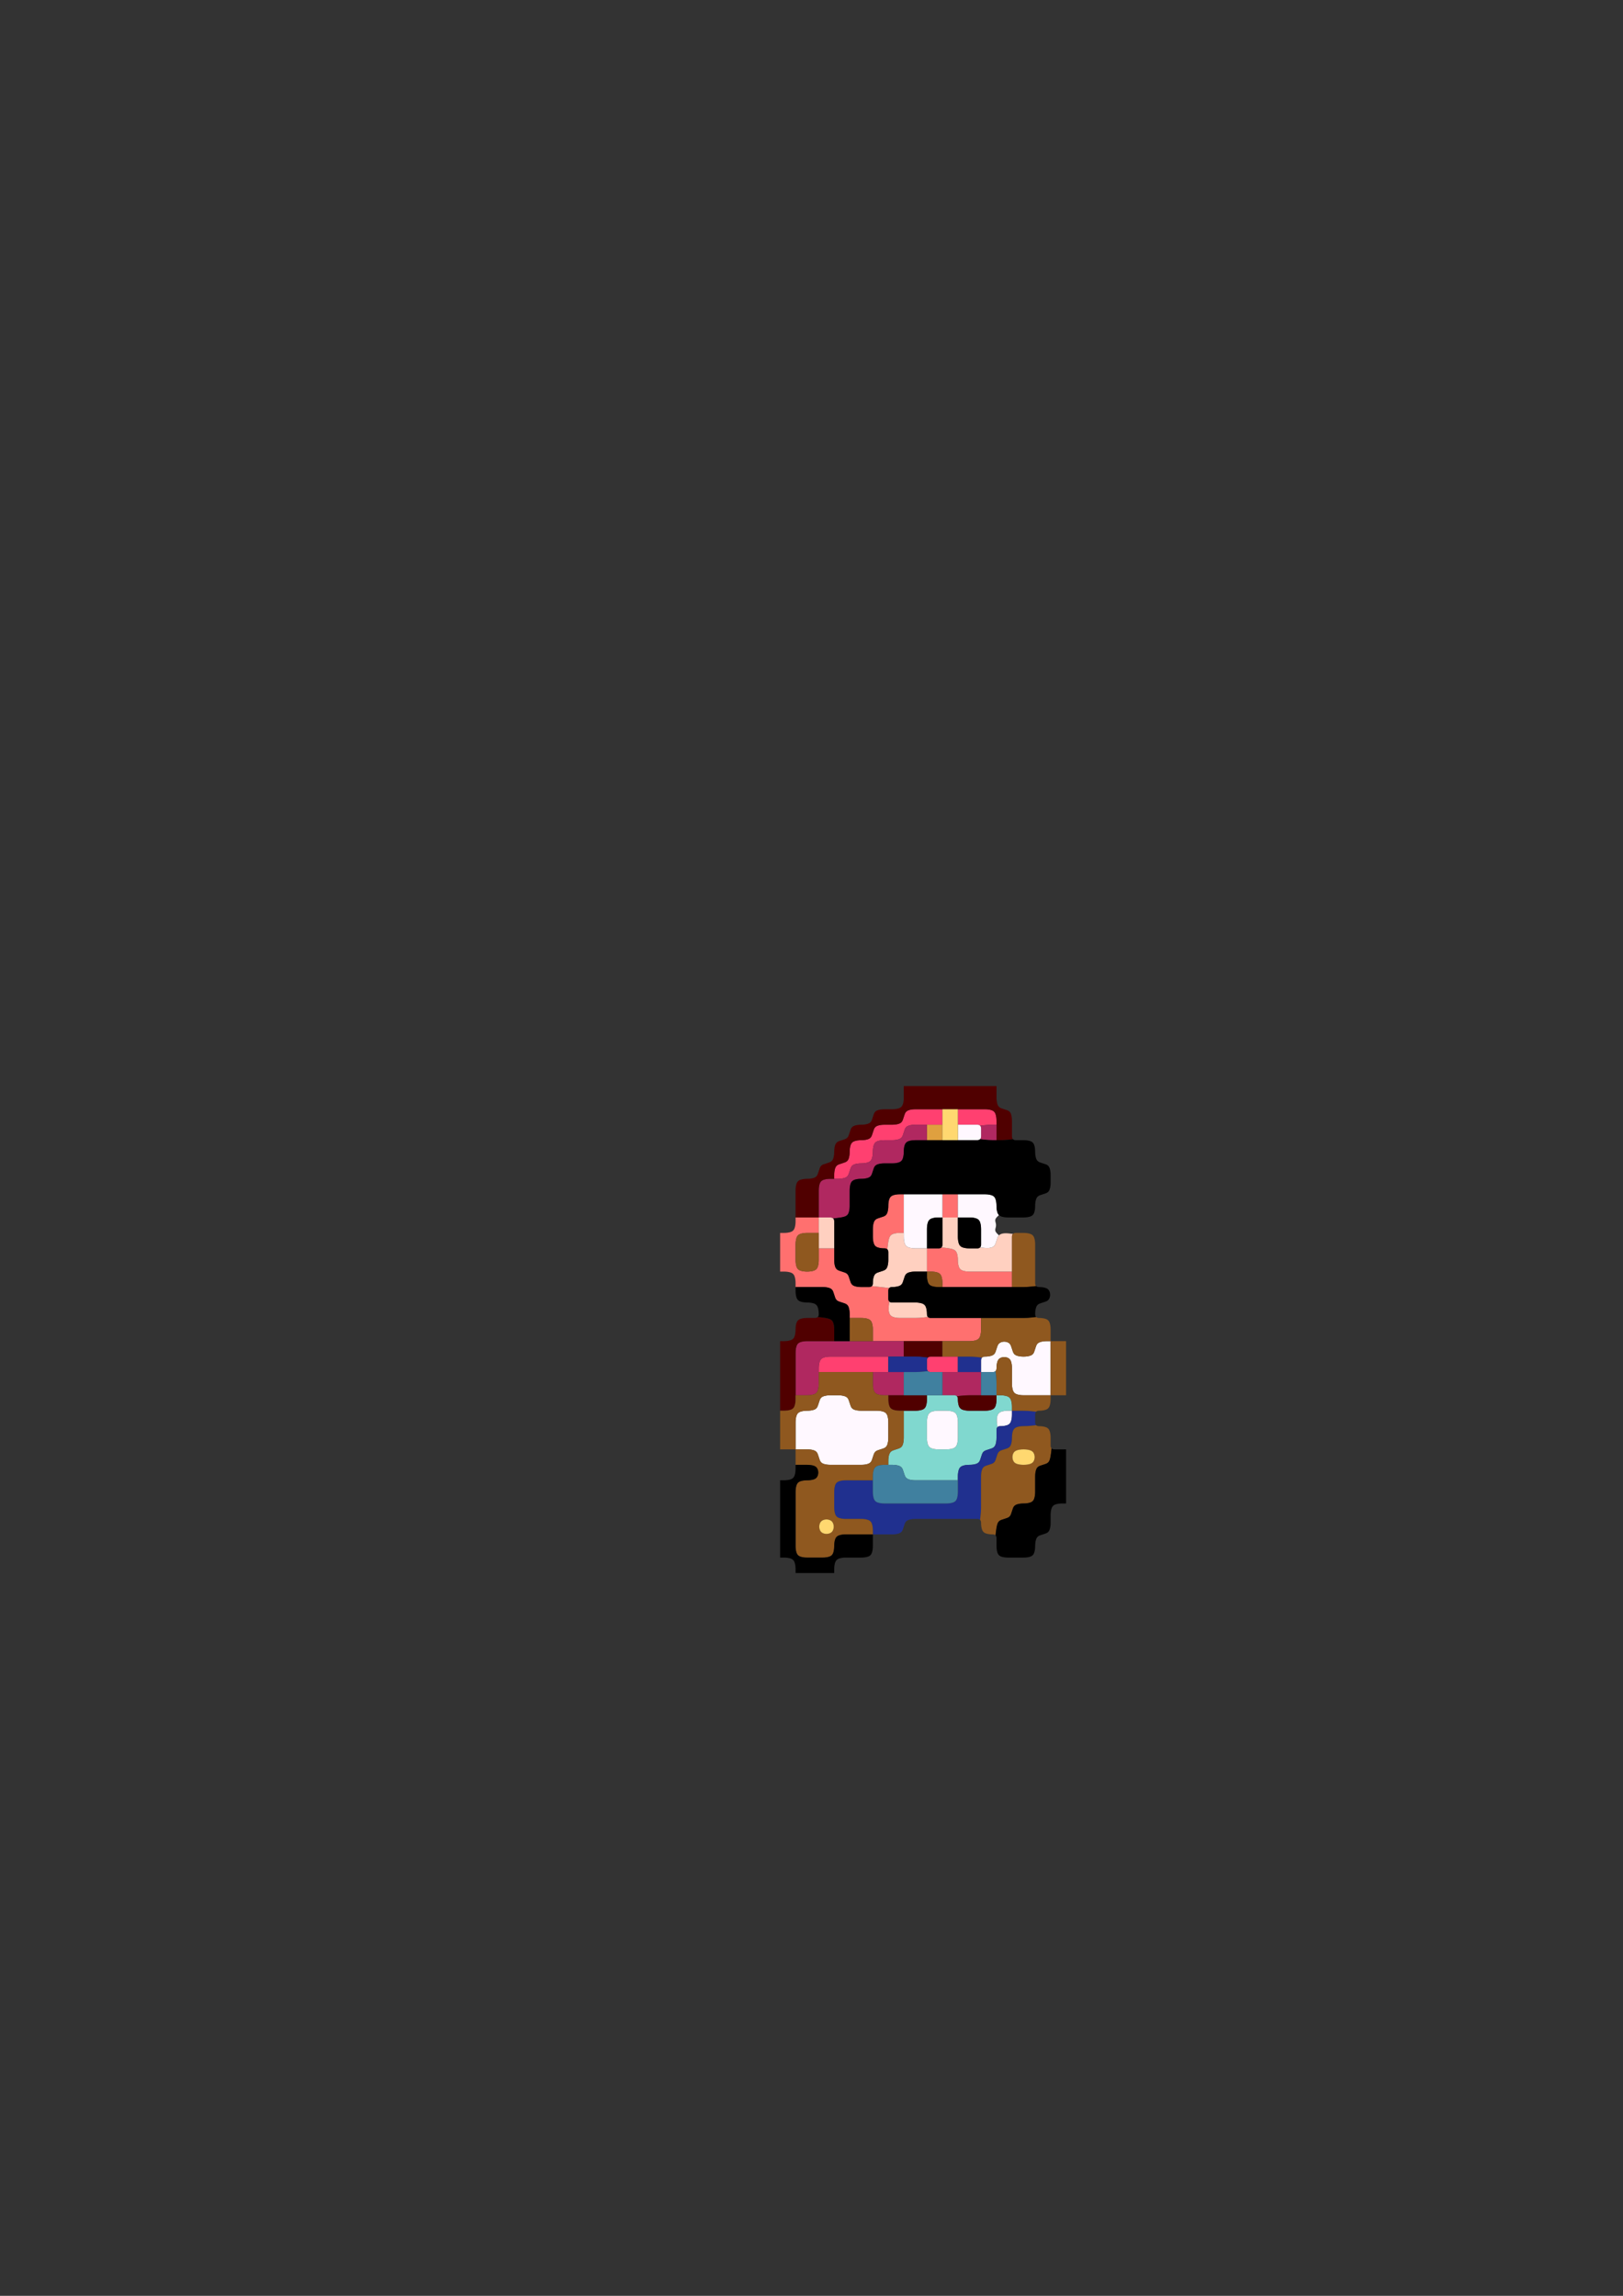 <?xml version="1.0" encoding="UTF-8" standalone="no"?>
<!-- Created with Inkscape (http://www.inkscape.org/) -->

<svg
   xmlns:dc="http://purl.org/dc/elements/1.1/"
   xmlns:cc="http://creativecommons.org/ns#"
   xmlns:rdf="http://www.w3.org/1999/02/22-rdf-syntax-ns#"
   xmlns:svg="http://www.w3.org/2000/svg"
   xmlns="http://www.w3.org/2000/svg"
   xmlns:sodipodi="http://sodipodi.sourceforge.net/DTD/sodipodi-0.dtd"
   xmlns:inkscape="http://www.inkscape.org/namespaces/inkscape"
   width="210mm"
   height="297mm"
   viewBox="0 0 210 297"
   version="1.1"
   id="svg6152"
   inkscape:version="0.92.4 (unknown)"
   sodipodi:docname="m2.svg">
  <rect x="0" y="0" width="210" height="297" fill="#333333" stroke="none"/>
  <defs
     id="defs6146" />
  <sodipodi:namedview
     id="base"
     pagecolor="#ffffff"
     bordercolor="#666666"
     borderopacity="1.0"
     inkscape:pageopacity="0.0"
     inkscape:pageshadow="2"
     inkscape:zoom="1.979899"
     inkscape:cx="425.75889"
     inkscape:cy="479.1878"
     inkscape:document-units="mm"
     inkscape:current-layer="g6345"
     showgrid="false"
     inkscape:window-width="1366"
     inkscape:window-height="703"
     inkscape:window-x="0"
     inkscape:window-y="0"
     inkscape:window-maximized="1" />
  <g
     inkscape:label="Layer 1"
     inkscape:groupmode="layer"
     id="layer1">
    <g
       transform="translate(100.939,140.499)"
       id="g6345">
      <path
         style="fill:#dfa03f;fill-opacity:1"
         d="M 19,5.5 V 5 h 0.5 q 0.5,0 1,0 H 21 v 0.5 q 0,0.5 0,1 V 7 H 20.5 Q 20,7 19.5,7 H 19 V 6.5 Q 19,6 19,5.5 M 18.875,7 H 19 19.375 19.75 19.5 Q 19.25,7 19,7 h -0.25 0.125 m 1.75,0 H 21 21.125 21.25 21 q -0.25,0 -0.5,0 h -0.25 0.375 M 21,5.375 V 5 4.875 4.75 5 q 0,0.25 0,0.5 V 5.75 5.375 M 19.375,5 H 19 18.875 18.75 19 q 0.25,0 0.5,0 h 0.25 -0.375"
         id="path6233"
         inkscape:connector-curvature="0" />
      <path
         id="path6265"
         style="fill:#ff706f;fill-opacity:1"
         d="M 19,21.5 V 21 h 0.5 q 0.5,0 1,0 H 21 20.625 20.25 20.5 q 0.25,0 0.375,-0.125 L 21,20.75 20.938,20.812 20.875,20.875 21.438,20.938 Q 22,21 22.375,21.125 q 0.375,0.125 0.5,0.5 Q 23,22 23,22.5 q 0,0.5 0.125,0.875 0.125,0.375 0.5,0.5 Q 24,24 24.5,24 q 0.5,0 1,0 0.5,0 1,0 0.5,0 1,0 0.5,0 1,0 0.5,0 1,0 H 30 v 0.5 q 0,0.5 0,1 V 26 h -0.5 q -0.5,0 -1,0 -0.5,0 -1,0 -0.5,0 -1,0 -0.5,0 -1,0 -0.5,0 -1,0 -0.5,0 -1,0 -0.5,0 -1,0 -0.5,0 -1,0 H 21 V 25.5 Q 21,25 20.875,24.625 20.75,24.25 20.375,24.125 20,24 19.5,24 H 19 v -0.5 q 0,-0.5 0,-1 0,-0.5 0,-1 M 20.875,26 H 21 21.375 21.75 21.5 q -0.25,0 -0.5,0 h -0.25 0.125 m 8.75,0 H 30 30.125 30.25 30 q -0.25,0 -0.5,0 h -0.25 0.375 M 30,24.375 V 24 23.875 23.75 24 q 0,0.25 0,0.5 v 0.25 -0.375 M 2,17.5 V 17 h 0.5 q 0.5,0 1,0 0.5,0 1,0 H 5 v 0.5 q 0,0.5 0,1 V 19 H 4.5 Q 4,19 3.5,19 3,19 2.625,19.125 2.25,19.25 2.125,19.625 2,20 2,20.5 q 0,0.5 0,1 0,0.5 0,1 0,0.5 0.125,0.875 0.125,0.375 0.5,0.5 Q 3,24 3.5,24 4,24 4.375,23.875 4.75,23.75 4.875,23.375 5,23 5,22.5 5,22 5,21.5 V 21 h 0.5 q 0.5,0 1,0 H 7 v 0.5 q 0,0.5 0,1 0,0.5 0.125,0.875 0.125,0.375 0.5,0.5 Q 8,24 8.375,24.125 8.75,24.25 8.875,24.625 9,25 9.125,25.375 9.25,25.75 9.625,25.875 10,26 10.5,26 q 0.5,0 1,0 H 12 11.625 11.25 11.5 q 0.25,0 0.375,-0.125 L 12,25.75 11.938,25.812 11.875,25.875 12.438,25.938 Q 13,26 13.562,26.062 L 14.125,26.125 14.188,26.062 14.25,26 14.125,26.125 Q 14,26.25 14,26.5 V 26.75 26.375 26 26.5 q 0,0.5 0,1 V 28 27.625 27.25 27.5 q 0,0.25 0.125,0.375 L 14.25,28 14.188,27.938 14.125,27.875 14.062,28.438 Q 14,29 14.125,29.375 q 0.125,0.375 0.5,0.5 Q 15,30 15.5,30 q 0.5,0 1,0 0.5,0 1,0 0.5,0 1.062,-0.062 L 19.125,29.875 19.062,29.812 19,29.75 19.125,29.875 Q 19.25,30 19.5,30 H 19.75 19.375 19 19.5 q 0.5,0 1,0 0.5,0 1,0 0.5,0 1,0 0.5,0 1,0 0.5,0 1,0 0.5,0 1,0 H 26 v 0.5 q 0,0.5 0,1 0,0.5 -0.125,0.875 -0.125,0.375 -0.5,0.5 Q 25,33 24.5,33 q -0.5,0 -1,0 -0.5,0 -1,0 -0.5,0 -1,0 -0.5,0 -1,0 -0.5,0 -1,0 -0.5,0 -1,0 -0.5,0 -1,0 -0.5,0 -1,0 -0.5,0 -1,0 -0.5,0 -1,0 -0.5,0 -1,0 -0.5,0 -1,0 H 12 v -0.5 q 0,-0.5 0,-1 0,-0.5 -0.125,-0.875 -0.125,-0.375 -0.5,-0.5 Q 11,30 10.5,30 10,30 9.5,30 H 9 V 29.5 Q 9,29 8.875,28.625 8.75,28.25 8.375,28.125 8,28 7.625,27.875 7.25,27.75 7.125,27.375 7,27 6.875,26.625 6.75,26.25 6.375,26.125 6,26 5.5,26 5,26 4.5,26 4,26 3.5,26 3,26 2.5,26 H 2 V 25.5 Q 2,25 1.875,24.625 1.75,24.25 1.375,24.125 1,24 0.5,24 H 0 V 23.5 23 22.5 22 21.5 21 20.5 20 19.5 19 H 0.5 Q 1,19 1.375,18.875 1.75,18.75 1.875,18.375 2,18 2,17.5 m 0,8.125 V 26 26.125 26.25 26 q 0,-0.25 0,-0.5 v -0.25 0.375 m 7,4 V 30 30.125 30.25 30 q 0,-0.25 0,-0.5 v -0.25 0.375 M 11.875,33 H 12 12.375 12.75 12.5 q -0.25,0 -0.5,0 h -0.25 0.125 m 14.25,-3 H 26 25.625 25.25 25.5 q 0.25,0 0.5,0 h 0.25 -0.125 M 7,21.375 V 21 20.875 20.75 21 q 0,0.25 0,0.5 v 0.25 -0.375 m -2,-0.5 V 21 21.375 21.75 21.5 Q 5,21.25 5,21 v -0.25 0.125 m 0,-1.75 V 19 18.625 18.25 18.5 q 0,0.25 0,0.5 v 0.25 -0.125 M 2,16.875 V 17 17.375 17.75 17.5 Q 2,17.25 2,17 v -0.25 0.125 M 21,14.5 V 14 h 0.5 q 0.5,0 1,0 H 23 v 0.5 q 0,0.5 0,1 0,0.5 0,1 V 17 h -0.5 q -0.5,0 -1,0 H 21 v -0.5 q 0,-0.5 0,-1 0,-0.5 0,-1 M 23.125,14 H 23 22.625 22.25 22.5 q 0.25,0 0.5,0 h 0.25 -0.125 m -1.75,0 H 21 20.875 20.75 21 q 0.25,0 0.5,0 h 0.25 -0.375 m -7.25,0.625 q 0.125,-0.375 0.5,-0.5 Q 15,14 15.5,14 H 16 v 0.5 q 0,0.5 0,1 0,0.5 0,1 0,0.5 0,1 0,0.5 0,1 V 19 h -0.5 q -0.5,0 -0.875,0.125 -0.375,0.125 -0.5,0.5 Q 14,20 13.938,20.562 L 13.875,21.125 13.938,21.188 14,21.25 13.875,21.125 Q 13.75,21 13.5,21 H 13.25 13.625 14 13.5 Q 13,21 12.625,20.875 12.25,20.75 12.125,20.375 12,20 12,19.5 q 0,-0.5 0,-1 0,-0.5 0.125,-0.875 0.125,-0.375 0.5,-0.5 Q 13,17 13.375,16.875 13.75,16.75 13.875,16.375 14,16 14,15.5 14,15 14.125,14.625 M 16,19.125 V 19 18.625 18.25 18.5 q 0,0.25 0,0.5 v 0.25 -0.125 M 16.125,14 H 16 15.625 15.25 15.5 q 0.25,0 0.5,0 h 0.25 -0.125"
         inkscape:connector-curvature="0" />
      <path
         id="path6275"
         style="fill:#ffd0c0;fill-opacity:1"
         d="M 14.062,28.438 14.125,27.875 14.062,27.812 14,27.75 14.125,27.875 Q 14.25,28 14.5,28 H 14.75 14.375 14 14.5 q 0.5,0 1,0 0.5,0 1,0 0.5,0 1,0 0.5,0 0.875,0.125 0.375,0.125 0.5,0.5 Q 19,29 19,29.5 V 30 29.625 29.25 29.5 q 0,0.25 0.125,0.375 L 19.25,30 19.188,29.938 19.125,29.875 18.562,29.938 Q 18,30 17.5,30 q -0.5,0 -1,0 -0.5,0 -1,0 -0.5,0 -0.875,-0.125 -0.375,-0.125 -0.5,-0.5 Q 14,29 14.062,28.438 M 14.125,19.625 q 0.125,-0.375 0.5,-0.5 Q 15,19 15.5,19 H 16 v 0.5 q 0,0.5 0.125,0.875 0.125,0.375 0.5,0.5 Q 17,21 17.5,21 q 0.5,0 1,0 H 19 v 0.5 q 0,0.5 0,1 0,0.5 0,1 V 24 h -0.5 q -0.5,0 -1,0 -0.5,0 -0.875,0.125 -0.375,0.125 -0.5,0.5 Q 16,25 15.875,25.375 15.75,25.75 15.375,25.875 15,26 14.5,26 H 14 14.375 14.75 14.5 q -0.25,0 -0.375,0.125 L 14,26.25 14.062,26.188 14.125,26.125 13.562,26.062 Q 13,26 12.438,25.938 L 11.875,25.875 11.812,25.938 11.75,26 11.875,25.875 Q 12,25.75 12,25.5 V 25.25 25.625 26 25.5 q 0,-0.5 0.125,-0.875 0.125,-0.375 0.5,-0.5 Q 13,24 13.375,23.875 13.75,23.75 13.875,23.375 14,23 14,22.5 14,22 14,21.5 V 21 21.375 21.75 21.5 q 0,-0.25 -0.125,-0.375 L 13.75,21 l 0.062,0.062 0.062,0.062 0.062,-0.562 Q 14,20 14.125,19.625 M 16,19.375 V 19 18.875 18.75 19 q 0,0.25 0,0.5 v 0.25 -0.375 M 21,17.5 V 17 h 0.5 q 0.5,0 1,0 H 23 v 0.5 q 0,0.5 0,1 0,0.5 0,1 0,0.5 0.125,0.875 0.125,0.375 0.5,0.5 Q 24,21 24.5,21 q 0.5,0 1,0 H 26 25.625 25.25 25.5 q 0.25,0 0.375,-0.125 L 26,20.75 25.938,20.812 25.875,20.875 26.438,20.938 Q 27,21 27.375,20.875 27.75,20.75 27.875,20.375 28,20 28.125,19.625 28.25,19.25 28.625,19.125 29,19 29.562,19.062 L 30.125,19.125 30.188,19.062 30.25,19 30.125,19.125 Q 30,19.25 30,19.5 V 19.75 19.375 19 19.5 q 0,0.5 0,1 0,0.5 0,1 0,0.5 0,1 0,0.5 0,1 V 24 h -0.5 q -0.5,0 -1,0 -0.5,0 -1,0 -0.5,0 -1,0 -0.5,0 -1,0 -0.5,0 -1,0 -0.5,0 -0.875,-0.125 -0.375,-0.125 -0.5,-0.5 Q 23,23 23,22.5 23,22 22.875,21.625 22.75,21.25 22.375,21.125 22,21 21.438,20.938 L 20.875,20.875 20.812,20.938 20.75,21 20.875,20.875 Q 21,20.75 21,20.5 V 20.25 20.625 21 20.5 q 0,-0.5 0,-1 0,-0.5 0,-1 0,-0.5 0,-1 m 9,6.625 V 24 23.625 23.25 23.5 q 0,0.25 0,0.5 v 0.25 -0.125 M 5,17.5 V 17 h 0.5 q 0.5,0 1,0 0.5,0 0.5,0.5 0,0.5 0,1 0,0.5 0,1 0,0.5 0,1 V 21 H 6.5 Q 6,21 5.5,21 H 5 v -0.5 q 0,-0.5 0,-1 0,-0.5 0,-1 0,-0.5 0,-1 m 0,3.125 V 21 21.125 21.25 21 q 0,-0.25 0,-0.5 v -0.25 0.375 m 2,0.5 V 21 20.625 20.25 20.5 q 0,0.25 0,0.5 v 0.25 -0.125"
         inkscape:connector-curvature="0" />
      <path
         id="path6295"
         style="fill:#ff4070;fill-opacity:1"
         d="m 19,35.5 q 0,-0.5 0.5,-0.5 0.5,0 1,0 0.5,0 1,0 0.5,0 1,0 H 23 v 0.5 q 0,0.5 0,1 V 37 h -0.5 q -0.5,0 -1,0 -0.5,0 -1,0 -0.5,0 -1,0 -0.5,0 -0.5,-0.5 0,-0.5 0,-1 M 22.625,37 H 23 23.125 23.25 23 q -0.25,0 -0.5,0 h -0.25 0.375 m 0.5,-2 H 23 22.625 22.25 22.5 q 0.25,0 0.5,0 h 0.25 -0.125 m -18,0.625 Q 5.25,35.25 5.625,35.125 6,35 6.5,35 q 0.5,0 1,0 0.5,0 1,0 0.5,0 1,0 0.5,0 1,0 0.5,0 1,0 0.5,0 1,0 0.5,0 1,0 H 14 v 0.5 q 0,0.5 0,1 V 37 h -0.5 q -0.5,0 -1,0 -0.5,0 -1,0 -0.5,0 -1,0 -0.5,0 -1,0 -0.5,0 -1,0 -0.5,0 -1,0 -0.5,0 -1,0 -0.5,0 -1,0 H 5 V 36.5 Q 5,36 5.125,35.625 M 5,36.625 V 37 37.125 37.25 37 q 0,-0.25 0,-0.5 v -0.25 0.375 M 13.625,37 H 14 14.125 14.25 14 q -0.25,0 -0.5,0 h -0.25 0.375 m 0.5,-2 H 14 13.625 13.25 13.5 q 0.25,0 0.5,0 h 0.25 -0.125 M 23,3.5 V 3 h 0.5 q 0.5,0 1,0 0.5,0 1,0 0.5,0 1,0 0.5,0 0.875,0.125 0.375,0.125 0.5,0.5 Q 28,4 28,4.5 V 5 H 27.5 Q 27,5 26.438,5.062 L 25.875,5.125 25.938,5.188 26,5.25 25.875,5.125 Q 25.75,5 25.5,5 H 25.25 25.625 26 25.5 Q 25,5 24.5,5 24,5 23.5,5 H 23 V 4.5 q 0,-0.5 0,-1 m 0,1.125 V 5 5.125 5.25 5 Q 23,4.75 23,4.5 V 4.25 4.625 m 5,0.5 V 5 4.625 4.25 4.5 Q 28,4.75 28,5 V 5.25 5.125 M 23.375,3 H 23 22.875 22.75 23 q 0.25,0 0.5,0 h 0.25 -0.375 m -7.25,0.625 Q 16.25,3.25 16.625,3.125 17,3 17.5,3 q 0.5,0 1,0 0.5,0 1,0 0.5,0 1,0 H 21 v 0.5 q 0,0.5 0,1 V 5 H 20.5 Q 20,5 19.5,5 19,5 18.5,5 18,5 17.5,5 17,5 16.625,5.125 16.25,5.25 16.125,5.625 16,6 15.875,6.375 15.75,6.75 15.375,6.875 15,7 14.5,7 14,7 13.5,7 13,7 12.625,7.125 12.25,7.25 12.125,7.625 12,8 12,8.5 12,9 11.875,9.375 11.75,9.75 11.375,9.875 11,10 10.5,10 10,10 9.625,10.125 9.25,10.25 9.125,10.625 9,11 8.875,11.375 8.75,11.75 8.375,11.875 8,12 7.5,12 H 7 V 11.5 Q 7,11 7.125,10.625 7.25,10.25 7.625,10.125 8,10 8.375,9.875 8.75,9.75 8.875,9.375 9,9 9,8.5 9,8 9.125,7.625 9.25,7.25 9.625,7.125 10,7 10.5,7 11,7 11.375,6.875 11.75,6.75 11.875,6.375 12,6 12.125,5.625 12.25,5.25 12.625,5.125 13,5 13.5,5 14,5 14.5,5 15,5 15.375,4.875 15.75,4.75 15.875,4.375 16,4 16.125,3.625 M 6.875,12 H 7 7.375 7.75 7.5 Q 7.25,12 7,12 H 6.75 6.875 M 21,5.125 V 5 4.625 4.25 4.5 Q 21,4.75 21,5 V 5.25 5.125 M 21.125,3 H 21 20.625 20.25 20.5 q 0.25,0 0.5,0 h 0.25 -0.125"
         inkscape:connector-curvature="0" />
      <path
         id="path6307"
         style="fill:#b02860;fill-opacity:1"
         d="M 21,37.5 V 37 h 0.5 q 0.5,0 1,0 0.5,0 1,0 0.5,0 1,0 0.5,0 1,0 H 26 v 0.5 q 0,0.5 0,1 0,0.5 0,1 V 40 h -0.5 q -0.5,0 -1,0 -0.5,0 -1.062,0.062 L 22.875,40.125 22.938,40.188 23,40.25 22.875,40.125 Q 22.75,40 22.5,40 H 22.25 22.625 23 22.5 q -0.5,0 -1,0 H 21 v -0.5 q 0,-0.5 0,-1 0,-0.5 0,-1 M 20.875,40 H 21 21.375 21.75 21.5 q -0.25,0 -0.5,0 h -0.25 0.125 m 4.75,0 H 26 26.125 26.25 26 q -0.25,0 -0.5,0 h -0.25 0.375 m -4.25,-3 H 21 20.875 20.75 21 q 0.25,0 0.5,0 h 0.25 -0.375 M 12,37.5 V 37 h 0.5 q 0.5,0 1,0 0.5,0 1,0 0.5,0 1,0 H 16 v 0.5 q 0,0.5 0,1 0,0.5 0,1 V 40 h -0.5 q -0.5,0 -1,0 -0.5,0 -1,0 -0.5,0 -0.875,-0.125 -0.375,-0.125 -0.5,-0.5 Q 12,39 12,38.5 12,38 12,37.5 M 15.625,40 H 16 16.125 16.25 16 q -0.25,0 -0.5,0 h -0.25 0.375 m 0.5,-3 H 16 15.625 15.25 15.5 q 0.25,0 0.5,0 h 0.25 -0.125 m -3.75,0 H 12 11.875 11.75 12 q 0.25,0 0.5,0 h 0.25 -0.375 M 2.125,33.625 Q 2.25,33.25 2.625,33.125 3,33 3.5,33 q 0.5,0 1,0 0.5,0 1,0 0.5,0 1,0 0.5,0 1,0 0.5,0 1,0 0.5,0 1,0 0.5,0 1,0 0.5,0 1,0 0.5,0 1,0 0.5,0 1,0 0.5,0 1,0 0.5,0 1,0 H 16 v 0.5 q 0,0.5 0,1 V 35 h -0.5 q -0.5,0 -1,0 -0.5,0 -1,0 -0.5,0 -1,0 -0.5,0 -1,0 -0.5,0 -1,0 -0.5,0 -1,0 Q 9,35 8.5,35 8,35 7.5,35 7,35 6.5,35 6,35 5.625,35.125 5.25,35.25 5.125,35.625 5,36 5,36.5 q 0,0.5 0,1 0,0.5 0,1 0,0.5 -0.125,0.875 -0.125,0.375 -0.5,0.5 Q 4,40 3.5,40 3,40 2.5,40 H 2 V 39.5 Q 2,39 2,38.5 2,38 2,37.5 2,37 2,36.5 2,36 2,35.5 2,35 2,34.5 2,34 2.125,33.625 M 2,39.625 V 40 40.125 40.25 40 q 0,-0.25 0,-0.5 v -0.25 0.375 M 15.625,35 H 16 16.125 16.25 16 q -0.25,0 -0.5,0 h -0.25 0.375 m 0.5,-2 H 16 15.625 15.25 15.5 q 0.25,0 0.5,0 h 0.25 -0.125 M 26,5.5 V 5 5.375 5.75 5.5 Q 26,5.25 25.875,5.125 L 25.75,5 25.812,5.062 25.875,5.125 26.438,5.062 Q 27,5 27.5,5 H 28 v 0.5 q 0,0.5 0,1 V 7 H 27.5 Q 27,7 26.438,6.938 L 25.875,6.875 25.812,6.938 25.75,7 25.875,6.875 Q 26,6.75 26,6.5 V 6.25 6.625 7 6.5 Q 26,6 26,5.5 M 27.625,7 H 28 28.125 28.25 28 q -0.25,0 -0.5,0 h -0.25 0.375 M 28,5.375 V 5 4.875 4.75 5 q 0,0.25 0,0.5 V 5.75 5.375 M 16.125,5.625 Q 16.25,5.25 16.625,5.125 17,5 17.5,5 18,5 18.5,5 H 19 v 0.5 q 0,0.5 0,1 V 7 H 18.5 Q 18,7 17.5,7 17,7 16.625,7.125 16.25,7.25 16.125,7.625 16,8 16,8.5 16,9 15.875,9.375 15.75,9.75 15.375,9.875 15,10 14.5,10 q -0.5,0 -1,0 -0.5,0 -0.875,0.125 -0.375,0.125 -0.5,0.5 Q 12,11 11.875,11.375 11.75,11.75 11.375,11.875 11,12 10.5,12 10,12 9.625,12.125 9.25,12.25 9.125,12.625 9,13 9,13.5 q 0,0.5 0,1 0,0.5 0,1 0,0.5 -0.125,0.875 -0.125,0.375 -0.5,0.5 Q 8,17 7.438,17.062 L 6.875,17.125 6.938,17.188 7,17.25 6.875,17.125 Q 6.75,17 6.5,17 H 6.25 6.625 7 6.5 Q 6,17 5.5,17 H 5 V 16.5 Q 5,16 5,15.5 5,15 5,14.5 5,14 5,13.5 5,13 5.125,12.625 5.25,12.25 5.625,12.125 6,12 6.5,12 7,12 7.5,12 8,12 8.375,11.875 8.75,11.75 8.875,11.375 9,11 9.125,10.625 9.25,10.25 9.625,10.125 10,10 10.5,10 11,10 11.375,9.875 11.75,9.75 11.875,9.375 12,9 12,8.5 12,8 12.125,7.625 12.25,7.25 12.625,7.125 13,7 13.5,7 14,7 14.5,7 15,7 15.375,6.875 15.75,6.75 15.875,6.375 16,6 16.125,5.625 M 18.625,7 H 19 19.125 19.25 19 q -0.25,0 -0.5,0 h -0.25 0.375 m 0.5,-2 H 19 18.625 18.25 18.5 q 0.25,0 0.5,0 h 0.25 -0.125"
         inkscape:connector-curvature="0" />
      <path
         id="path6315"
         style="fill:#80d8cf;fill-opacity:1"
         d="M 19,40.5 V 40 h 0.5 q 0.5,0 1,0 0.5,0 1,0 0.5,0 1,0 0.5,0 0.5,0.5 0,0.5 0.125,0.875 0.125,0.375 0.5,0.5 Q 24,42 24.5,42 q 0.5,0 1,0 0.5,0 1,0 0.5,0 0.875,-0.125 0.375,-0.125 0.5,-0.5 Q 28,41 28,40.5 V 40 h 0.5 q 0.5,0 0.875,0.125 0.375,0.125 0.5,0.5 Q 30,41 30,41.5 V 42 h -0.5 q -0.5,0 -0.875,0.125 -0.375,0.125 -0.5,0.5 Q 28,43 28.062,43.562 L 28.125,44.125 28.188,44.062 28.25,44 28.125,44.125 Q 28,44.25 28,44.5 V 44.75 44.375 44 44.5 q 0,0.5 0,1 0,0.5 -0.125,0.875 -0.125,0.375 -0.5,0.5 Q 27,47 26.625,47.125 26.25,47.25 26.125,47.625 26,48 25.875,48.375 25.75,48.75 25.375,48.875 25,49 24.5,49 24,49 23.625,49.125 23.25,49.25 23.125,49.625 23,50 23,50.5 V 51 h -0.5 q -0.5,0 -1,0 -0.5,0 -1,0 -0.5,0 -1,0 -0.5,0 -1,0 -0.5,0 -1,0 -0.5,0 -0.875,-0.125 -0.375,-0.125 -0.5,-0.5 Q 16,50 15.875,49.625 15.75,49.25 15.375,49.125 15,49 14.5,49 H 14 v -0.5 q 0,-0.5 0.125,-0.875 0.125,-0.375 0.5,-0.5 Q 15,47 15.375,46.875 15.75,46.75 15.875,46.375 16,46 16,45.5 q 0,-0.5 0,-1 0,-0.5 0,-1 0,-0.5 0,-1 V 42 h 0.5 q 0.5,0 1,0 0.5,0 0.875,-0.125 0.375,-0.125 0.5,-0.5 Q 19,41 19,40.5 M 16.375,42 H 16 15.875 15.75 16 q 0.25,0 0.5,0 h 0.25 -0.375 m -2.5,7 H 14 14.375 14.75 14.5 q -0.25,0 -0.5,0 h -0.25 0.125 M 21.5,47 q 0.5,0 0.875,-0.125 0.375,-0.125 0.5,-0.5 Q 23,46 23,45.5 q 0,-0.5 0,-1 0,-0.5 0,-1 0,-0.5 -0.125,-0.875 -0.125,-0.375 -0.5,-0.5 Q 22,42 21.5,42 q -0.5,0 -1,0 -0.5,0 -0.875,0.125 -0.375,0.125 -0.5,0.5 Q 19,43 19,43.5 q 0,0.5 0,1 0,0.5 0,1 0,0.5 0.125,0.875 0.125,0.375 0.5,0.5 Q 20,47 20.5,47 q 0.5,0 1,0 M 23,51.125 V 51 50.625 50.25 50.5 q 0,0.25 0,0.5 v 0.25 -0.125 M 19.375,40 H 19 18.875 18.75 19 q 0.25,0 0.5,0 h 0.25 -0.375"
         inkscape:connector-curvature="0" />
      <path
         id="path6317"
         style="fill:#500000;fill-opacity:1"
         d="M 23,40.5 V 40 40.375 40.75 40.5 q 0,-0.25 -0.125,-0.375 L 22.75,40 l 0.062,0.062 0.062,0.062 0.562,-0.062 Q 24,40 24.5,40 q 0.5,0 1,0 0.5,0 1,0 0.5,0 1,0 H 28 v 0.5 q 0,0.5 -0.125,0.875 -0.125,0.375 -0.5,0.5 Q 27,42 26.5,42 q -0.5,0 -1,0 -0.5,0 -1,0 -0.5,0 -0.875,-0.125 -0.375,-0.125 -0.5,-0.5 Q 23,41 23,40.5 m -9,0 V 40 h 0.5 q 0.5,0 1,0 0.5,0 1,0 0.5,0 1,0 0.5,0 1,0 H 19 v 0.5 q 0,0.5 -0.125,0.875 -0.125,0.375 -0.5,0.5 Q 18,42 17.5,42 q -0.5,0 -1,0 -0.5,0 -1,0 -0.5,0 -0.875,-0.125 -0.375,-0.125 -0.5,-0.5 Q 14,41 14,40.5 M 19.125,40 H 19 18.625 18.25 18.5 q 0.25,0 0.5,0 h 0.25 -0.125 m -4.75,0 H 14 13.875 13.75 14 q 0.25,0 0.5,0 h 0.25 -0.375 M 16,33.5 V 33 h 0.5 q 0.5,0 1,0 0.5,0 1,0 0.5,0 1,0 0.5,0 1,0 H 21 v 0.5 q 0,0.5 0,1 V 35 h -0.5 q -0.5,0 -1,0 H 19 19.375 19.75 19.5 q -0.25,0 -0.375,0.125 L 19,35.25 19.062,35.188 19.125,35.125 18.562,35.062 Q 18,35 17.5,35 17,35 16.5,35 H 16 v -0.5 q 0,-0.5 0,-1 M 15.875,35 H 16 16.375 16.75 16.5 q -0.25,0 -0.5,0 h -0.25 0.125 m 4.75,0 H 21 21.125 21.25 21 q -0.25,0 -0.5,0 h -0.25 0.375 m 0.5,-2 H 21 20.625 20.25 20.5 q 0.25,0 0.5,0 h 0.25 -0.125 m -4.75,0 H 16 15.875 15.75 16 q 0.25,0 0.5,0 h 0.25 -0.375 M 2.125,30.625 Q 2.25,30.25 2.625,30.125 3,30 3.5,30 4,30 4.5,30 H 5 4.625 4.25 4.5 q 0.25,0 0.375,-0.125 L 5,29.75 4.938,29.812 4.875,29.875 5.438,29.938 Q 6,30 6.375,30.125 6.75,30.25 6.875,30.625 7,31 7,31.5 7,32 7,32.5 V 33 H 6.5 Q 6,33 5.5,33 5,33 4.5,33 4,33 3.5,33 3,33 2.625,33.125 2.25,33.25 2.125,33.625 2,34 2,34.5 q 0,0.5 0,1 0,0.5 0,1 0,0.5 0,1 0,0.5 0,1 0,0.5 0,1 0,0.5 0,1 0,0.5 -0.125,0.875 -0.125,0.375 -0.5,0.5 Q 1,42 0.5,42 H 0 V 41.5 41 40.5 40 39.5 39 38.5 38 37.5 37 36.5 36 35.5 35 34.5 34 33.5 33 H 0.5 Q 1,33 1.375,32.875 1.75,32.75 1.875,32.375 2,32 2,31.5 2,31 2.125,30.625 M 6.625,33 H 7 7.125 7.25 7 Q 6.75,33 6.5,33 H 6.25 6.625 M 16,0.5 V 0 h 0.5 0.5 0.5 0.5 0.5 0.5 0.5 0.5 0.5 0.5 0.5 0.5 0.5 0.5 0.5 0.5 0.5 0.5 0.5 0.5 0.5 0.5 0.5 0.5 v 0.5 q 0,0.5 0,1 0,0.5 0.125,0.875 0.125,0.375 0.5,0.5 Q 29,3 29.375,3.125 29.75,3.25 29.875,3.625 30,4 30,4.5 q 0,0.5 0,1 0,0.5 0,1 V 7 6.625 6.25 6.5 q 0,0.25 0.125,0.375 L 30.25,7 30.188,6.938 30.125,6.875 29.562,6.938 Q 29,7 28.5,7 H 28 V 6.5 Q 28,6 28,5.5 28,5 28,4.5 28,4 27.875,3.625 27.75,3.25 27.375,3.125 27,3 26.5,3 26,3 25.5,3 25,3 24.5,3 24,3 23.5,3 23,3 22.5,3 22,3 21.5,3 21,3 20.5,3 20,3 19.5,3 19,3 18.5,3 18,3 17.5,3 17,3 16.625,3.125 16.25,3.25 16.125,3.625 16,4 15.875,4.375 15.75,4.75 15.375,4.875 15,5 14.5,5 14,5 13.5,5 13,5 12.625,5.125 12.25,5.25 12.125,5.625 12,6 11.875,6.375 11.75,6.75 11.375,6.875 11,7 10.5,7 10,7 9.625,7.125 9.25,7.25 9.125,7.625 9,8 9,8.5 9,9 8.875,9.375 8.75,9.75 8.375,9.875 8,10 7.625,10.125 7.25,10.25 7.125,10.625 7,11 7,11.5 V 12 H 6.5 Q 6,12 5.625,12.125 5.25,12.25 5.125,12.625 5,13 5,13.5 q 0,0.5 0,1 0,0.5 0,1 0,0.5 0,1 V 17 H 4.5 Q 4,17 3.5,17 3,17 2.5,17 H 2 V 16.5 Q 2,16 2,15.5 2,15 2,14.5 2,14 2,13.5 2,13 2.125,12.625 2.25,12.25 2.625,12.125 3,12 3.5,12 4,12 4.375,11.875 4.75,11.75 4.875,11.375 5,11 5.125,10.625 5.25,10.25 5.625,10.125 6,10 6.375,9.875 6.75,9.75 6.875,9.375 7,9 7,8.5 7,8 7.125,7.625 7.25,7.25 7.625,7.125 8,7 8.375,6.875 8.75,6.75 8.875,6.375 9,6 9.125,5.625 9.25,5.25 9.625,5.125 10,5 10.5,5 11,5 11.375,4.875 11.75,4.75 11.875,4.375 12,4 12.125,3.625 12.25,3.25 12.625,3.125 13,3 13.5,3 14,3 14.5,3 15,3 15.375,2.875 15.75,2.75 15.875,2.375 16,2 16,1.5 16,1 16,0.5 M 2,16.625 V 17 17.125 17.25 17 q 0,-0.25 0,-0.5 v -0.25 0.375 M 6.625,12 H 7 7.125 7.25 7 Q 6.75,12 6.5,12 H 6.25 6.625 M 27.875,7 H 28 28.375 28.75 28.5 Q 28.25,7 28,7 h -0.25 0.125"
         inkscape:connector-curvature="0" />
      <path
         id="path6323"
         style="display:inline;fill:#fff8ff;fill-opacity:1"
         d="m 28.125,42.625 q 0.125,-0.375 0.5,-0.5 Q 29,42 29.5,42 H 30 v 0.5 q 0,0.5 -0.125,0.875 -0.125,0.375 -0.5,0.5 Q 29,44 28.5,44 H 28 28.375 28.75 28.5 q -0.25,0 -0.375,0.125 L 28,44.25 28.062,44.188 28.125,44.125 28.062,43.562 Q 28,43 28.125,42.625 m -9,0 q 0.125,-0.375 0.5,-0.5 Q 20,42 20.5,42 q 0.5,0 1,0 0.5,0 0.875,0.125 0.375,0.125 0.5,0.5 Q 23,43 23,43.5 q 0,0.5 0,1 0,0.5 0,1 0,0.5 -0.125,0.875 -0.125,0.375 -0.5,0.5 Q 22,47 21.5,47 21,47 20.5,47 20,47 19.625,46.875 19.25,46.75 19.125,46.375 19,46 19,45.5 q 0,-0.5 0,-1 0,-0.5 0,-1 0,-0.5 0.125,-0.875 m -14,-2 Q 5.25,40.25 5.625,40.125 6,40 6.5,40 q 0.5,0 1,0 0.5,0 0.875,0.125 0.375,0.125 0.5,0.5 Q 9,41 9.125,41.375 9.25,41.75 9.625,41.875 10,42 10.5,42 q 0.5,0 1,0 0.5,0 1,0 0.5,0 0.875,0.125 0.375,0.125 0.5,0.5 Q 14,43 14,43.5 q 0,0.5 0,1 0,0.5 0,1 0,0.5 -0.125,0.875 -0.125,0.375 -0.5,0.5 Q 13,47 12.625,47.125 12.25,47.25 12.125,47.625 12,48 11.875,48.375 11.75,48.75 11.375,48.875 11,49 10.5,49 10,49 9.5,49 9,49 8.5,49 8,49 7.5,49 7,49 6.5,49 6,49 5.625,48.875 5.25,48.75 5.125,48.375 5,48 4.875,47.625 4.75,47.25 4.375,47.125 4,47 3.5,47 3,47 2.5,47 H 2 V 46.5 Q 2,46 2,45.5 2,45 2,44.5 2,44 2,43.5 2,43 2.125,42.625 2.25,42.25 2.625,42.125 3,42 3.5,42 4,42 4.375,41.875 4.75,41.75 4.875,41.375 5,41 5.125,40.625 m 23,-7 q 0.125,-0.375 0.5,-0.5 0.375,-0.125 0.75,0 0.375,0.125 0.5,0.5 0.125,0.375 0.25,0.75 0.125,0.375 0.5,0.5 Q 31,35 31.5,35 q 0.5,0 0.875,-0.125 0.375,-0.125 0.5,-0.5 Q 33,34 33.125,33.625 33.25,33.25 33.625,33.125 34,33 34.5,33 H 35 v 0.5 q 0,0.5 0,1 0,0.5 0,1 0,0.5 0,1 0,0.5 0,1 0,0.5 0,1 0,0.5 0,1 V 40 h -0.5 q -0.5,0 -1,0 -0.5,0 -1,0 -0.5,0 -1,0 -0.5,0 -0.875,-0.125 -0.375,-0.125 -0.5,-0.5 Q 30,39 30,38.5 q 0,-0.5 0,-1 0,-0.5 0,-1 0,-0.5 -0.125,-0.875 -0.125,-0.375 -0.5,-0.5 -0.375,-0.125 -0.75,0 -0.375,0.125 -0.5,0.5 Q 28,36 28,36.5 28,37 27.5,37 27,37 26.5,37 H 26 v -0.5 q 0,-0.5 0,-1 0,-0.5 0.5,-0.5 0.5,0 0.875,-0.125 0.375,-0.125 0.5,-0.5 Q 28,34 28.125,33.625 M 23,14.5 V 14 h 0.5 q 0.5,0 1,0 0.5,0 1,0 0.5,0 1,0 0.5,0 0.875,0.125 0.375,0.125 0.5,0.5 Q 28,15 28,15.5 28,16 28.125,16.375 L 28.25,16.75 28.156,16.469 28.062,16.188 28.125,16.375 q 0.062,0.188 0.188,0.312 l 0.125,0.125 L 28.375,16.75 28.312,16.688 28.031,16.969 Q 27.75,17.25 27.875,17.625 q 0.125,0.375 0,0.75 -0.125,0.375 0.156,0.656 l 0.281,0.281 0.062,-0.062 0.062,-0.062 -0.125,0.125 q -0.125,0.125 -0.188,0.312 L 28.062,19.812 28.156,19.531 28.25,19.25 28.125,19.625 Q 28,20 27.875,20.375 27.75,20.75 27.375,20.875 27,21 26.438,20.938 L 25.875,20.875 25.812,20.938 25.75,21 25.875,20.875 Q 26,20.75 26,20.5 V 20.25 20.625 21 20.5 q 0,-0.5 0,-1 0,-0.5 0,-1 0,-0.5 -0.125,-0.875 -0.125,-0.375 -0.5,-0.5 Q 25,17 24.5,17 24,17 23.5,17 H 23 v -0.5 q 0,-0.5 0,-1 0,-0.5 0,-1 M 23.375,14 H 23 22.875 22.75 23 q 0.25,0 0.5,0 h 0.25 -0.375 M 16,14.5 V 14 h 0.5 q 0.5,0 1,0 0.5,0 1,0 0.5,0 1,0 0.5,0 1,0 H 21 v 0.5 q 0,0.5 0,1 0,0.5 0,1 V 17 h -0.5 q -0.5,0 -0.875,0.125 -0.375,0.125 -0.5,0.5 Q 19,18 19,18.5 q 0,0.5 0,1 0,0.5 0,1 V 21 h -0.5 q -0.5,0 -1,0 -0.5,0 -0.875,-0.125 -0.375,-0.125 -0.5,-0.5 Q 16,20 16,19.5 q 0,-0.5 0,-1 0,-0.5 0,-1 0,-0.5 0,-1 0,-0.5 0,-1 0,-0.5 0,-1 M 21.125,14 H 21 20.625 20.25 20.5 q 0.25,0 0.5,0 h 0.25 -0.125 m -4.75,0 H 16 15.875 15.75 16 q 0.25,0 0.5,0 h 0.25 -0.375 M 23,5.5 V 5 h 0.5 q 0.5,0 1,0 0.5,0 1,0 Q 26,5 26,5.5 26,6 26,6.5 26,7 25.5,7 25,7 24.5,7 24,7 23.5,7 H 23 V 6.5 Q 23,6 23,5.5 M 22.875,7 H 23 23.375 23.75 23.5 Q 23.25,7 23,7 h -0.25 0.125 M 23,4.875 V 5 5.375 5.75 5.5 Q 23,5.25 23,5 V 4.75 4.875"
         inkscape:connector-curvature="0" />
      <path
         id="path6325"
         style="display:inline;fill:#20308f;fill-opacity:1"
         d="M 30,42.5 V 42 h 0.5 q 0.5,0 1,0 0.5,0 1.062,0.062 L 33.125,42.125 33.188,42.062 33.25,42 33.125,42.125 Q 33,42.25 33,42.5 V 42.75 42.375 42 42.5 q 0,0.5 0,1 V 44 43.625 43.25 43.5 q 0,0.25 0.125,0.375 L 33.25,44 33.188,43.938 33.125,43.875 32.562,43.938 Q 32,44 31.5,44 31,44 30.625,44.125 30.25,44.25 30.125,44.625 30,45 30,45.5 q 0,0.5 -0.125,0.875 -0.125,0.375 -0.5,0.5 Q 29,47 28.625,47.125 28.25,47.25 28.125,47.625 28,48 27.875,48.375 27.75,48.75 27.375,48.875 27,49 26.625,49.125 26.25,49.25 26.125,49.625 26,50 26,50.5 q 0,0.5 0,1 0,0.5 0,1 0,0.5 0,1 0,0.5 0,1 0,0.5 -0.062,1.062 L 25.875,56.125 25.938,56.188 26,56.25 25.875,56.125 Q 25.75,56 25.5,56 H 25.25 25.625 26 25.5 q -0.5,0 -1,0 -0.5,0 -1,0 -0.5,0 -1,0 -0.5,0 -1,0 -0.5,0 -1,0 -0.5,0 -1,0 -0.5,0 -1,0 -0.5,0 -1,0 -0.5,0 -0.875,0.125 -0.375,0.125 -0.5,0.5 Q 16,57 15.875,57.375 15.75,57.75 15.375,57.875 15,58 14.5,58 q -0.5,0 -1,0 -0.5,0 -1,0 H 12 V 57.5 Q 12,57 11.875,56.625 11.75,56.25 11.375,56.125 11,56 10.5,56 10,56 9.5,56 9,56 8.5,56 8,56 7.625,55.875 7.25,55.75 7.125,55.375 7,55 7,54.5 7,54 7,53.5 7,53 7,52.5 7,52 7.125,51.625 7.25,51.25 7.625,51.125 8,51 8.5,51 q 0.5,0 1,0 0.5,0 1,0 0.5,0 1,0 H 12 v 0.5 q 0,0.5 0,1 0,0.5 0.125,0.875 0.125,0.375 0.5,0.5 Q 13,54 13.5,54 q 0.5,0 1,0 0.5,0 1,0 0.5,0 1,0 0.5,0 1,0 0.5,0 1,0 0.5,0 1,0 0.5,0 1,0 0.5,0 1,0 0.5,0 0.875,-0.125 0.375,-0.125 0.5,-0.5 Q 23,53 23,52.5 q 0,-0.5 0,-1 0,-0.5 0,-1 0,-0.5 0.125,-0.875 0.125,-0.375 0.5,-0.5 Q 24,49 24.5,49 q 0.5,0 0.875,-0.125 0.375,-0.125 0.5,-0.5 Q 26,48 26.125,47.625 26.25,47.25 26.625,47.125 27,47 27.375,46.875 27.75,46.75 27.875,46.375 28,46 28,45.5 q 0,-0.5 0,-1 0,-0.5 0.5,-0.5 0.5,0 0.875,-0.125 0.375,-0.125 0.5,-0.5 Q 30,43 30,42.5 M 12,51.375 V 51 50.875 50.75 51 q 0,0.25 0,0.5 v 0.25 -0.375 M 23,35.5 V 35 h 0.5 q 0.5,0 1,0 0.5,0 1.062,0.062 L 26.125,35.125 26.188,35.062 26.25,35 26.125,35.125 Q 26,35.25 26,35.5 V 35.75 35.375 35 35.5 q 0,0.5 0,1 V 37 h -0.5 q -0.5,0 -1,0 -0.5,0 -1,0 H 23 v -0.5 q 0,-0.5 0,-1 M 22.875,37 H 23 23.375 23.75 23.5 q -0.25,0 -0.5,0 h -0.25 0.125 m 0.5,-2 H 23 22.875 22.75 23 q 0.25,0 0.5,0 h 0.25 -0.375 M 14,35.5 V 35 h 0.5 q 0.5,0 1,0 0.5,0 1,0 0.5,0 1,0 0.5,0 1.062,0.062 L 19.125,35.125 19.188,35.062 19.25,35 19.125,35.125 Q 19,35.25 19,35.5 V 35.75 35.375 35 35.5 q 0,0.5 0,1 V 37 36.625 36.25 36.5 q 0,0.25 0.125,0.375 L 19.25,37 19.188,36.938 19.125,36.875 18.562,36.938 Q 18,37 17.5,37 q -0.5,0 -1,0 -0.5,0 -1,0 -0.5,0 -1,0 H 14 v -0.5 q 0,-0.5 0,-1 M 13.875,37 H 14 14.375 14.75 14.5 q -0.25,0 -0.5,0 h -0.25 0.125 m 0.5,-2 H 14 13.875 13.75 14 q 0.25,0 0.5,0 h 0.25 -0.375"
         inkscape:connector-curvature="0" />
      <path
         id="path6327"
         style="fill:#8f581f;fill-opacity:1"
         d="m 30.125,44.625 q 0.125,-0.375 0.5,-0.5 Q 31,44 31.5,44 32,44 32.562,43.938 L 33.125,43.875 33.062,43.812 33,43.75 33.125,43.875 Q 33.25,44 33.5,44 H 33.75 33.375 33 33.5 q 0.5,0 0.875,0.125 0.375,0.125 0.5,0.5 Q 35,45 35,45.5 q 0,0.5 0,1 V 47 46.625 46.25 46.5 q 0,0.25 0.125,0.375 L 35.25,47 35.188,46.938 35.125,46.875 35.062,47.438 Q 35,48 34.875,48.375 34.75,48.75 34.375,48.875 34,49 33.625,49.125 33.25,49.25 33.125,49.625 33,50 33,50.5 q 0,0.5 0,1 0,0.5 0,1 0,0.5 -0.125,0.875 -0.125,0.375 -0.5,0.5 Q 32,54 31.5,54 31,54 30.625,54.125 30.25,54.25 30.125,54.625 30,55 29.875,55.375 29.75,55.75 29.375,55.875 29,56 28.625,56.125 28.25,56.25 28.125,56.625 28,57 27.938,57.562 L 27.875,58.125 27.938,58.188 28,58.25 27.875,58.125 Q 27.75,58 27.5,58 H 27.25 27.625 28 27.5 Q 27,58 26.625,57.875 26.25,57.75 26.125,57.375 26,57 26,56.5 V 56 56.375 56.75 56.5 q 0,-0.25 -0.125,-0.375 L 25.75,56 l 0.062,0.062 0.062,0.062 0.062,-0.562 Q 26,55 26,54.5 q 0,-0.5 0,-1 0,-0.5 0,-1 0,-0.5 0,-1 0,-0.5 0,-1 0,-0.5 0.125,-0.875 0.125,-0.375 0.5,-0.5 Q 27,49 27.375,48.875 27.75,48.75 27.875,48.375 28,48 28.125,47.625 28.25,47.25 28.625,47.125 29,47 29.375,46.875 29.75,46.75 29.875,46.375 30,46 30,45.5 30,45 30.125,44.625 M 31.5,49 q 0.5,0 0.875,-0.125 0.375,-0.125 0.5,-0.5 0.125,-0.375 0,-0.75 -0.125,-0.375 -0.5,-0.5 Q 32,47 31.5,47 q -0.5,0 -0.875,0.125 -0.375,0.125 -0.5,0.5 -0.125,0.375 0,0.75 0.125,0.375 0.5,0.5 Q 31,49 31.5,49 M 5,37.5 V 37 h 0.5 q 0.5,0 1,0 0.5,0 1,0 0.5,0 1,0 0.5,0 1,0 0.5,0 1,0 0.5,0 1,0 H 12 v 0.5 q 0,0.5 0,1 0,0.5 0.125,0.875 0.125,0.375 0.5,0.5 Q 13,40 13.5,40 H 14 v 0.5 q 0,0.5 0.125,0.875 0.125,0.375 0.5,0.5 Q 15,42 15.5,42 H 16 v 0.5 q 0,0.5 0,1 0,0.5 0,1 0,0.5 0,1 0,0.5 -0.125,0.875 -0.125,0.375 -0.5,0.5 Q 15,47 14.625,47.125 14.25,47.25 14.125,47.625 14,48 14,48.5 V 49 h -0.5 q -0.5,0 -0.875,0.125 -0.375,0.125 -0.5,0.5 Q 12,50 12,50.5 V 51 h -0.5 q -0.5,0 -1,0 -0.5,0 -1,0 Q 9,51 8.5,51 8,51 7.625,51.125 7.25,51.25 7.125,51.625 7,52 7,52.5 q 0,0.5 0,1 0,0.5 0,1 0,0.5 0.125,0.875 0.125,0.375 0.5,0.5 Q 8,56 8.5,56 q 0.5,0 1,0 0.5,0 1,0 0.5,0 0.875,0.125 0.375,0.125 0.5,0.5 Q 12,57 12,57.5 V 58 h -0.5 q -0.5,0 -1,0 -0.5,0 -1,0 Q 9,58 8.5,58 8,58 7.625,58.125 7.25,58.25 7.125,58.625 7,59 7,59.5 7,60 6.875,60.375 6.75,60.75 6.375,60.875 6,61 5.5,61 5,61 4.5,61 4,61 3.5,61 3,61 2.625,60.875 2.25,60.75 2.125,60.375 2,60 2,59.5 2,59 2,58.5 2,58 2,57.5 2,57 2,56.5 2,56 2,55.5 2,55 2,54.5 2,54 2,53.5 2,53 2,52.5 2,52 2.125,51.625 2.25,51.25 2.625,51.125 3,51 3.5,51 4,51 4.375,50.875 4.75,50.75 4.875,50.375 5,50 4.875,49.625 4.75,49.25 4.375,49.125 4,49 3.5,49 3,49 2.5,49 H 2 V 48.5 Q 2,48 2,47.5 V 47 H 1.5 Q 1,47 0.5,47 H 0 V 46.5 46 45.5 45 44.5 44 43.5 43 42.5 42 H 0.5 Q 1,42 1.375,41.875 1.75,41.75 1.875,41.375 2,41 2,40.5 V 40 h 0.5 q 0.5,0 1,0 0.5,0 0.875,-0.125 0.375,-0.125 0.5,-0.5 Q 5,39 5,38.5 5,38 5,37.5 M 2,39.875 V 40 40.375 40.75 40.5 Q 2,40.25 2,40 v -0.25 0.125 M 2,46.5 V 47 h 0.5 q 0.5,0 1,0 0.5,0 0.875,0.125 0.375,0.125 0.5,0.5 Q 5,48 5.125,48.375 5.25,48.75 5.625,48.875 6,49 6.5,49 q 0.5,0 1,0 0.5,0 1,0 0.5,0 1,0 0.5,0 1,0 0.5,0 0.875,-0.125 0.375,-0.125 0.5,-0.5 Q 12,48 12.125,47.625 12.25,47.25 12.625,47.125 13,47 13.375,46.875 13.75,46.75 13.875,46.375 14,46 14,45.5 q 0,-0.5 0,-1 0,-0.5 0,-1 0,-0.5 -0.125,-0.875 -0.125,-0.375 -0.5,-0.5 Q 13,42 12.5,42 12,42 11.5,42 11,42 10.5,42 10,42 9.625,41.875 9.25,41.75 9.125,41.375 9,41 8.875,40.625 8.75,40.25 8.375,40.125 8,40 7.5,40 7,40 6.5,40 6,40 5.625,40.125 5.25,40.25 5.125,40.625 5,41 4.875,41.375 4.75,41.75 4.375,41.875 4,42 3.5,42 3,42 2.625,42.125 2.25,42.25 2.125,42.625 2,43 2,43.5 q 0,0.5 0,1 0,0.5 0,1 0,0.5 0,1 m 0,2.125 V 49 49.125 49.25 49 q 0,-0.25 0,-0.5 v -0.25 0.375 m 3.625,9.25 Q 6,58 6.375,57.875 6.75,57.75 6.875,57.375 7,57 6.875,56.625 6.75,56.25 6.375,56.125 6,56 5.625,56.125 q -0.375,0.125 -0.5,0.5 -0.125,0.375 0,0.75 0.125,0.375 0.5,0.5 M 12,51.125 V 51 50.625 50.25 50.5 q 0,0.25 0,0.5 v 0.25 -0.125 M 13.625,49 H 14 14.125 14.25 14 q -0.25,0 -0.5,0 h -0.25 0.375 m 2.5,-7 H 16 15.625 15.25 15.5 q 0.25,0 0.5,0 h 0.25 -0.125 m -2,-2 H 14 13.625 13.25 13.5 q 0.25,0 0.5,0 h 0.25 -0.125 m -2,-3 H 12 11.625 11.25 11.5 q 0.25,0 0.5,0 h 0.25 -0.125 M 5,36.875 V 37 37.375 37.75 37.5 Q 5,37.25 5,37 v -0.25 0.125 m 23.125,-1.25 q 0.125,-0.375 0.5,-0.5 0.375,-0.125 0.75,0 0.375,0.125 0.5,0.5 Q 30,36 30,36.5 q 0,0.5 0,1 0,0.5 0,1 0,0.5 0.125,0.875 0.125,0.375 0.5,0.5 Q 31,40 31.5,40 q 0.5,0 1,0 0.5,0 1,0 0.5,0 1,0 H 35 v 0.5 q 0,0.5 -0.125,0.875 -0.125,0.375 -0.5,0.5 Q 34,42 33.5,42 H 33 33.375 33.75 33.5 q -0.25,0 -0.375,0.125 L 33,42.25 33.062,42.188 33.125,42.125 32.562,42.062 Q 32,42 31.5,42 31,42 30.5,42 H 30 V 41.5 Q 30,41 29.875,40.625 29.75,40.25 29.375,40.125 29,40 28.5,40 H 28 v -0.5 q 0,-0.5 0,-1 0,-0.5 -0.062,-1.062 L 27.875,36.875 27.812,36.938 27.75,37 27.875,36.875 Q 28,36.75 28,36.5 V 36.25 36.625 37 36.5 Q 28,36 28.125,35.625 M 35,33.5 V 33 h 0.5 q 0.5,0 1,0 H 37 v 0.5 0.5 0.5 0.5 0.5 0.5 0.5 0.5 0.5 0.5 0.5 0.5 0.5 0.5 h -0.5 q -0.5,0 -1,0 H 35 v -0.5 q 0,-0.5 0,-1 0,-0.5 0,-1 0,-0.5 0,-1 0,-0.5 0,-1 0,-0.5 0,-1 0,-0.5 0,-1 m -9,-3 V 30 h 0.5 q 0.5,0 1,0 0.5,0 1,0 0.5,0 1,0 0.5,0 1,0 0.5,0 1,0 0.5,0 1.062,-0.062 L 33.125,29.875 33.062,29.812 33,29.75 33.125,29.875 Q 33.25,30 33.5,30 H 33.75 33.375 33 33.5 q 0.5,0 0.875,0.125 0.375,0.125 0.5,0.5 Q 35,31 35,31.5 q 0,0.5 0,1 V 33 h -0.5 q -0.5,0 -0.875,0.125 -0.375,0.125 -0.5,0.5 Q 33,34 32.875,34.375 32.75,34.75 32.375,34.875 32,35 31.5,35 31,35 30.625,34.875 30.25,34.75 30.125,34.375 30,34 29.875,33.625 29.75,33.25 29.375,33.125 29,33 28.625,33.125 28.25,33.25 28.125,33.625 28,34 27.875,34.375 27.75,34.75 27.375,34.875 27,35 26.5,35 H 26 26.375 26.75 26.5 q -0.25,0 -0.375,0.125 L 26,35.25 26.062,35.188 26.125,35.125 25.562,35.062 Q 25,35 24.5,35 q -0.5,0 -1,0 -0.5,0 -1,0 -0.5,0 -1,0 H 21 v -0.5 q 0,-0.5 0,-1 V 33 h 0.5 q 0.5,0 1,0 0.5,0 1,0 0.5,0 1,0 0.5,0 0.875,-0.125 0.375,-0.125 0.5,-0.5 Q 26,32 26,31.5 26,31 26,30.5 M 21.375,33 H 21 20.875 20.75 21 q 0.25,0 0.5,0 h 0.25 -0.375 m -0.5,2 H 21 21.375 21.75 21.5 q -0.25,0 -0.5,0 h -0.25 0.125 m 5.5,-5 H 26 25.875 25.75 26 q 0.25,0 0.5,0 h 0.25 -0.375 M 9,30.5 V 30 h 0.5 q 0.5,0 1,0 0.5,0 0.875,0.125 0.375,0.125 0.5,0.5 Q 12,31 12,31.5 q 0,0.5 0,1 V 33 h -0.5 q -0.5,0 -1,0 -0.5,0 -1,0 H 9 V 32.5 Q 9,32 9,31.5 9,31 9,30.5 M 8.875,33 H 9 9.375 9.75 9.5 Q 9.25,33 9,33 H 8.75 8.875 m 2.75,0 H 12 12.125 12.25 12 q -0.25,0 -0.5,0 h -0.25 0.375 M 9,29.875 V 30 30.375 30.75 30.5 Q 9,30.25 9,30 v -0.25 0.125 M 19,24.5 V 24 h 0.5 q 0.5,0 0.875,0.125 0.375,0.125 0.5,0.5 Q 21,25 21,25.5 V 26 H 20.5 Q 20,26 19.625,25.875 19.25,25.75 19.125,25.375 19,25 19,24.5 M 20.625,26 H 21 21.125 21.25 21 q -0.25,0 -0.5,0 h -0.25 0.375 M 30,19.5 q 0,-0.5 0.5,-0.5 0.5,0 1,0 0.5,0 0.875,0.125 0.375,0.125 0.5,0.5 Q 33,20 33,20.5 q 0,0.5 0,1 0,0.5 0,1 0,0.5 0,1 0,0.5 0,1 0,0.5 0,1 V 26 25.625 25.25 25.5 q 0,0.25 0.125,0.375 L 33.25,26 33.188,25.938 33.125,25.875 32.562,25.938 Q 32,26 31.5,26 31,26 30.5,26 H 30 v -0.5 q 0,-0.5 0,-1 0,-0.5 0,-1 0,-0.5 0,-1 0,-0.5 0,-1 0,-0.5 0,-1 0,-0.5 0,-1 M 29.875,26 H 30 30.375 30.75 30.5 q -0.25,0 -0.5,0 h -0.25 0.125 M 2.125,19.625 Q 2.25,19.25 2.625,19.125 3,19 3.5,19 4,19 4.5,19 H 5 v 0.5 q 0,0.5 0,1 0,0.5 0,1 0,0.5 0,1 0,0.5 -0.125,0.875 -0.125,0.375 -0.5,0.5 Q 4,24 3.5,24 3,24 2.625,23.875 2.25,23.75 2.125,23.375 2,23 2,22.5 2,22 2,21.5 2,21 2,20.5 2,20 2.125,19.625 M 5,19.375 V 19 18.875 18.75 19 q 0,0.25 0,0.5 v 0.25 -0.375"
         inkscape:connector-curvature="0" />
      <path
         id="path6335"
         style="fill:#000000;fill-opacity:1"
         d="M 2,49.5 V 49 h 0.5 q 0.5,0 1,0 0.5,0 0.875,0.125 0.375,0.125 0.5,0.5 0.125,0.375 0,0.75 -0.125,0.375 -0.5,0.5 Q 4,51 3.5,51 3,51 2.625,51.125 2.25,51.25 2.125,51.625 2,52 2,52.5 q 0,0.5 0,1 0,0.5 0,1 0,0.5 0,1 0,0.5 0,1 0,0.5 0,1 0,0.5 0,1 0,0.5 0,1 0,0.5 0.125,0.875 0.125,0.375 0.5,0.5 Q 3,61 3.5,61 q 0.5,0 1,0 0.5,0 1,0 0.5,0 0.875,-0.125 0.375,-0.125 0.5,-0.5 Q 7,60 7,59.5 7,59 7.125,58.625 7.25,58.25 7.625,58.125 8,58 8.5,58 q 0.5,0 1,0 0.5,0 1,0 0.5,0 1,0 H 12 v 0.5 q 0,0.5 0,1 0,0.5 -0.125,0.875 -0.125,0.375 -0.5,0.5 Q 11,61 10.5,61 10,61 9.5,61 9,61 8.5,61 8,61 7.625,61.125 7.25,61.25 7.125,61.625 7,62 7,62.5 V 63 H 6.5 6 5.5 5 4.5 4 3.5 3 2.5 2 V 62.5 Q 2,62 1.875,61.625 1.75,61.25 1.375,61.125 1,61 0.5,61 H 0 V 60.5 60 59.5 59 58.5 58 57.5 57 56.5 56 55.5 55 54.5 54 53.5 53 52.5 52 51.5 51 H 0.5 Q 1,51 1.375,50.875 1.75,50.75 1.875,50.375 2,50 2,49.5 M 2,48.875 V 49 49.375 49.75 49.5 Q 2,49.25 2,49 v -0.25 0.125 M 35.062,47.438 35.125,46.875 35.062,46.812 35,46.75 35.125,46.875 Q 35.25,47 35.5,47 H 35.75 35.375 35 35.5 q 0.5,0 1,0 H 37 v 0.5 0.5 0.5 0.5 0.5 0.5 0.5 0.5 0.5 0.5 0.5 0.5 0.5 0.5 h -0.5 q -0.5,0 -0.875,0.125 -0.375,0.125 -0.5,0.5 Q 35,55 35,55.5 q 0,0.5 0,1 0,0.5 -0.125,0.875 -0.125,0.375 -0.5,0.5 Q 34,58 33.625,58.125 33.25,58.25 33.125,58.625 33,59 33,59.5 q 0,0.5 -0.125,0.875 -0.125,0.375 -0.5,0.5 Q 32,61 31.5,61 q -0.5,0 -1,0 -0.5,0 -1,0 -0.5,0 -0.875,-0.125 -0.375,-0.125 -0.5,-0.5 Q 28,60 28,59.5 28,59 28,58.5 V 58 58.375 58.75 58.5 q 0,-0.25 -0.125,-0.375 L 27.75,58 l 0.062,0.062 0.062,0.062 0.062,-0.562 Q 28,57 28.125,56.625 28.25,56.25 28.625,56.125 29,56 29.375,55.875 29.75,55.75 29.875,55.375 30,55 30.125,54.625 30.25,54.25 30.625,54.125 31,54 31.5,54 q 0.5,0 0.875,-0.125 0.375,-0.125 0.5,-0.5 Q 33,53 33,52.5 q 0,-0.5 0,-1 0,-0.5 0,-1 0,-0.5 0.125,-0.875 0.125,-0.375 0.5,-0.5 Q 34,49 34.375,48.875 34.75,48.75 34.875,48.375 35,48 35.062,47.438 M 2,26.5 V 26 h 0.5 q 0.5,0 1,0 0.5,0 1,0 0.5,0 1,0 0.5,0 0.875,0.125 0.375,0.125 0.5,0.5 Q 7,27 7.125,27.375 7.25,27.75 7.625,27.875 8,28 8.375,28.125 8.75,28.25 8.875,28.625 9,29 9,29.5 q 0,0.5 0,1 0,0.5 0,1 0,0.5 0,1 V 33 H 8.5 Q 8,33 7.5,33 H 7 V 32.5 Q 7,32 7,31.5 7,31 6.875,30.625 6.75,30.25 6.375,30.125 6,30 5.438,29.938 L 4.875,29.875 4.812,29.938 4.75,30 4.875,29.875 Q 5,29.75 5,29.5 V 29.25 29.625 30 29.5 Q 5,29 4.875,28.625 4.75,28.25 4.375,28.125 4,28 3.5,28 3,28 2.625,27.875 2.25,27.75 2.125,27.375 2,27 2,26.5 M 6.875,33 H 7 7.375 7.75 7.5 Q 7.25,33 7,33 H 6.75 6.875 m 1.75,0 H 9 9.125 9.25 9 Q 8.75,33 8.5,33 H 8.25 8.625 M 2,25.875 V 26 26.375 26.75 26.5 Q 2,26.25 2,26 v -0.25 0.125 m 14.125,-1.25 q 0.125,-0.375 0.5,-0.5 Q 17,24 17.5,24 q 0.5,0 1,0 H 19 v 0.5 q 0,0.5 0.125,0.875 0.125,0.375 0.5,0.5 Q 20,26 20.5,26 q 0.5,0 1,0 0.5,0 1,0 0.5,0 1,0 0.5,0 1,0 0.5,0 1,0 0.5,0 1,0 0.5,0 1,0 0.5,0 1,0 0.5,0 1,0 0.5,0 1,0 0.5,0 1,0 0.5,0 1.062,-0.062 L 33.125,25.875 33.062,25.812 33,25.75 33.125,25.875 Q 33.25,26 33.5,26 H 33.75 33.375 33 33.5 q 0.5,0 0.875,0.125 0.375,0.125 0.5,0.5 0.125,0.375 0,0.75 -0.125,0.375 -0.5,0.5 Q 34,28 33.625,28.125 33.25,28.25 33.125,28.625 33,29 33,29.5 V 30 29.625 29.25 29.5 q 0,0.25 0.125,0.375 L 33.25,30 33.188,29.938 33.125,29.875 32.562,29.938 Q 32,30 31.5,30 q -0.5,0 -1,0 -0.5,0 -1,0 -0.5,0 -1,0 -0.5,0 -1,0 -0.5,0 -1,0 -0.5,0 -1,0 -0.5,0 -1,0 -0.5,0 -1,0 -0.5,0 -1,0 -0.5,0 -1,0 -0.5,0 -1,0 -0.5,0 -1,0 Q 19,30 19,29.5 19,29 18.875,28.625 18.75,28.25 18.375,28.125 18,28 17.5,28 q -0.5,0 -1,0 -0.5,0 -1,0 -0.5,0 -1,0 -0.5,0 -0.5,-0.5 0,-0.5 0,-1 0,-0.5 0.5,-0.5 0.5,0 0.875,-0.125 0.375,-0.125 0.5,-0.5 Q 16,25 16.125,24.625 M 23,17.5 V 17 h 0.5 q 0.5,0 1,0 0.5,0 0.875,0.125 0.375,0.125 0.5,0.5 Q 26,18 26,18.5 q 0,0.5 0,1 0,0.5 0,1 0,0.5 -0.5,0.5 -0.5,0 -1,0 -0.5,0 -0.875,-0.125 -0.375,-0.125 -0.5,-0.5 Q 23,20 23,19.5 q 0,-0.5 0,-1 0,-0.5 0,-1 m -3.875,0.125 q 0.125,-0.375 0.5,-0.5 Q 20,17 20.5,17 H 21 v 0.5 q 0,0.5 0,1 0,0.5 0,1 0,0.5 0,1 0,0.5 -0.5,0.5 -0.5,0 -1,0 H 19 v -0.5 q 0,-0.5 0,-1 0,-0.5 0,-1 0,-0.5 0.125,-0.875 m -3,-10 Q 16.25,7.25 16.625,7.125 17,7 17.5,7 q 0.5,0 1,0 0.5,0 1,0 0.5,0 1,0 0.5,0 1,0 0.5,0 1,0 0.5,0 1,0 0.5,0 1,0 0.5,0 1,0 H 26 25.625 25.25 25.5 q 0.25,0 0.375,-0.125 L 26,6.75 25.938,6.812 25.875,6.875 26.438,6.938 Q 27,7 27.5,7 28,7 28.5,7 29,7 29.562,6.938 L 30.125,6.875 30.062,6.812 30,6.75 30.125,6.875 Q 30.25,7 30.5,7 H 30.75 30.375 30 30.5 q 0.5,0 1,0 0.5,0 0.875,0.125 0.375,0.125 0.5,0.5 Q 33,8 33,8.5 q 0,0.5 0.125,0.875 0.125,0.375 0.5,0.5 0.375,0.125 0.75,0.25 0.375,0.125 0.5,0.5 Q 35,11 35,11.5 q 0,0.5 0,1 0,0.5 -0.125,0.875 -0.125,0.375 -0.5,0.5 Q 34,14 33.625,14.125 33.25,14.25 33.125,14.625 33,15 33,15.5 q 0,0.5 -0.125,0.875 -0.125,0.375 -0.5,0.5 Q 32,17 31.5,17 q -0.5,0 -1,0 -0.5,0 -1,0 -0.5,0 -0.875,-0.125 -0.375,-0.125 -0.5,-0.5 Q 28,16 28,15.5 28,15 27.875,14.625 27.75,14.25 27.375,14.125 27,14 26.5,14 q -0.5,0 -1,0 -0.5,0 -1,0 -0.5,0 -1,0 -0.5,0 -1,0 -0.5,0 -1,0 -0.5,0 -1,0 -0.5,0 -1,0 -0.5,0 -1,0 -0.5,0 -1,0 -0.5,0 -1,0 -0.5,0 -1,0 -0.5,0 -0.875,0.125 -0.375,0.125 -0.5,0.5 Q 14,15 14,15.5 q 0,0.5 -0.125,0.875 -0.125,0.375 -0.5,0.5 Q 13,17 12.625,17.125 12.25,17.25 12.125,17.625 12,18 12,18.5 q 0,0.5 0,1 0,0.5 0.125,0.875 0.125,0.375 0.5,0.5 Q 13,21 13.5,21 q 0.5,0 0.5,0.5 0,0.5 0,1 0,0.5 -0.125,0.875 -0.125,0.375 -0.5,0.5 Q 13,24 12.625,24.125 12.25,24.25 12.125,24.625 12,25 12,25.5 12,26 11.5,26 11,26 10.5,26 10,26 9.625,25.875 9.25,25.75 9.125,25.375 9,25 8.875,24.625 8.75,24.25 8.375,24.125 8,24 7.625,23.875 7.25,23.75 7.125,23.375 7,23 7,22.5 7,22 7,21.5 7,21 7,20.5 7,20 7,19.5 7,19 7,18.5 7,18 7,17.5 V 17 17.375 17.75 17.5 Q 7,17.25 6.875,17.125 L 6.75,17 6.812,17.062 6.875,17.125 7.438,17.062 Q 8,17 8.375,16.875 8.75,16.75 8.875,16.375 9,16 9,15.5 9,15 9,14.5 9,14 9,13.5 9,13 9.125,12.625 9.25,12.25 9.625,12.125 10,12 10.5,12 q 0.5,0 0.875,-0.125 0.375,-0.125 0.5,-0.5 Q 12,11 12.125,10.625 12.25,10.25 12.625,10.125 13,10 13.5,10 q 0.5,0 1,0 0.5,0 0.875,-0.125 0.375,-0.125 0.5,-0.5 Q 16,9 16,8.5 16,8 16.125,7.625"
         inkscape:connector-curvature="0" />
      <path
         id="path6337"
         style="fill:#40809f;fill-opacity:1"
         d="m 12.125,49.625 q 0.125,-0.375 0.5,-0.5 Q 13,49 13.5,49 q 0.5,0 1,0 0.5,0 0.875,0.125 0.375,0.125 0.5,0.5 0.125,0.375 0.25,0.75 0.125,0.375 0.5,0.5 Q 17,51 17.5,51 q 0.5,0 1,0 0.5,0 1,0 0.5,0 1,0 0.5,0 1,0 0.5,0 1,0 H 23 v 0.5 q 0,0.5 0,1 0,0.5 -0.125,0.875 -0.125,0.375 -0.5,0.5 Q 22,54 21.5,54 q -0.5,0 -1,0 -0.5,0 -1,0 -0.5,0 -1,0 -0.5,0 -1,0 -0.5,0 -1,0 -0.5,0 -1,0 -0.5,0 -1,0 -0.5,0 -1,0 -0.5,0 -0.875,-0.125 -0.375,-0.125 -0.5,-0.5 Q 12,53 12,52.5 q 0,-0.5 0,-1 0,-0.5 0,-1 0,-0.5 0.125,-0.875 M 23,51.375 V 51 50.875 50.75 51 q 0,0.25 0,0.5 v 0.25 -0.375 M 26,37.5 V 37 h 0.5 q 0.5,0 1,0 H 28 27.625 27.25 27.5 q 0.25,0 0.375,-0.125 L 28,36.75 27.938,36.812 27.875,36.875 27.938,37.438 Q 28,38 28,38.5 q 0,0.5 0,1 V 40 h -0.5 q -0.5,0 -1,0 H 26 v -0.5 q 0,-0.5 0,-1 0,-0.5 0,-1 M 25.875,40 H 26 26.375 26.75 26.5 q -0.25,0 -0.5,0 h -0.25 0.125 M 16,37.5 V 37 h 0.5 q 0.5,0 1,0 0.5,0 1.062,-0.062 L 19.125,36.875 19.062,36.812 19,36.75 19.125,36.875 Q 19.25,37 19.5,37 H 19.75 19.375 19 19.5 q 0.5,0 1,0 H 21 v 0.5 q 0,0.5 0,1 0,0.5 0,1 V 40 h -0.5 q -0.5,0 -1,0 -0.5,0 -1,0 -0.5,0 -1,0 -0.5,0 -1,0 H 16 v -0.5 q 0,-0.5 0,-1 0,-0.5 0,-1 M 15.875,40 H 16 16.375 16.75 16.5 q -0.25,0 -0.5,0 h -0.25 0.125 m 4.75,0 H 21 21.125 21.25 21 q -0.25,0 -0.5,0 h -0.25 0.375 m 0.5,-3 H 21 20.625 20.25 20.5 q 0.25,0 0.5,0 h 0.25 -0.125 m -4.75,0 H 16 15.875 15.75 16 q 0.25,0 0.5,0 h 0.25 -0.375"
         inkscape:connector-curvature="0" />
      <path
         id="path6341"
         style="fill:#ffd870;fill-opacity:1"
         d="m 5.125,56.625 q 0.125,-0.375 0.5,-0.5 0.375,-0.125 0.75,0 0.375,0.125 0.5,0.5 0.125,0.375 0,0.75 -0.125,0.375 -0.5,0.5 Q 6,58 5.625,57.875 5.25,57.75 5.125,57.375 5,57 5.125,56.625 m 25,-9 q 0.125,-0.375 0.5,-0.5 Q 31,47 31.5,47 q 0.5,0 0.875,0.125 0.375,0.125 0.5,0.5 0.125,0.375 0,0.75 -0.125,0.375 -0.5,0.5 Q 32,49 31.5,49 31,49 30.625,48.875 30.25,48.75 30.125,48.375 30,48 30.125,47.625 M 21,3.5 V 3 h 0.5 q 0.5,0 1,0 H 23 v 0.5 q 0,0.5 0,1 0,0.5 0,1 0,0.5 0,1 V 7 H 22.5 Q 22,7 21.5,7 H 21 V 6.5 Q 21,6 21,5.5 21,5 21,4.5 21,4 21,3.5 M 20.875,7 H 21 21.375 21.75 21.5 Q 21.25,7 21,7 h -0.25 0.125 m 1.75,0 H 23 23.125 23.25 23 q -0.25,0 -0.5,0 h -0.25 0.375 m 0.5,-4 H 23 22.625 22.25 22.5 q 0.25,0 0.5,0 h 0.25 -0.125 m -1.75,0 H 21 20.875 20.75 21 q 0.25,0 0.5,0 h 0.25 -0.375"
         inkscape:connector-curvature="0" />
    </g>
  </g>
</svg>
